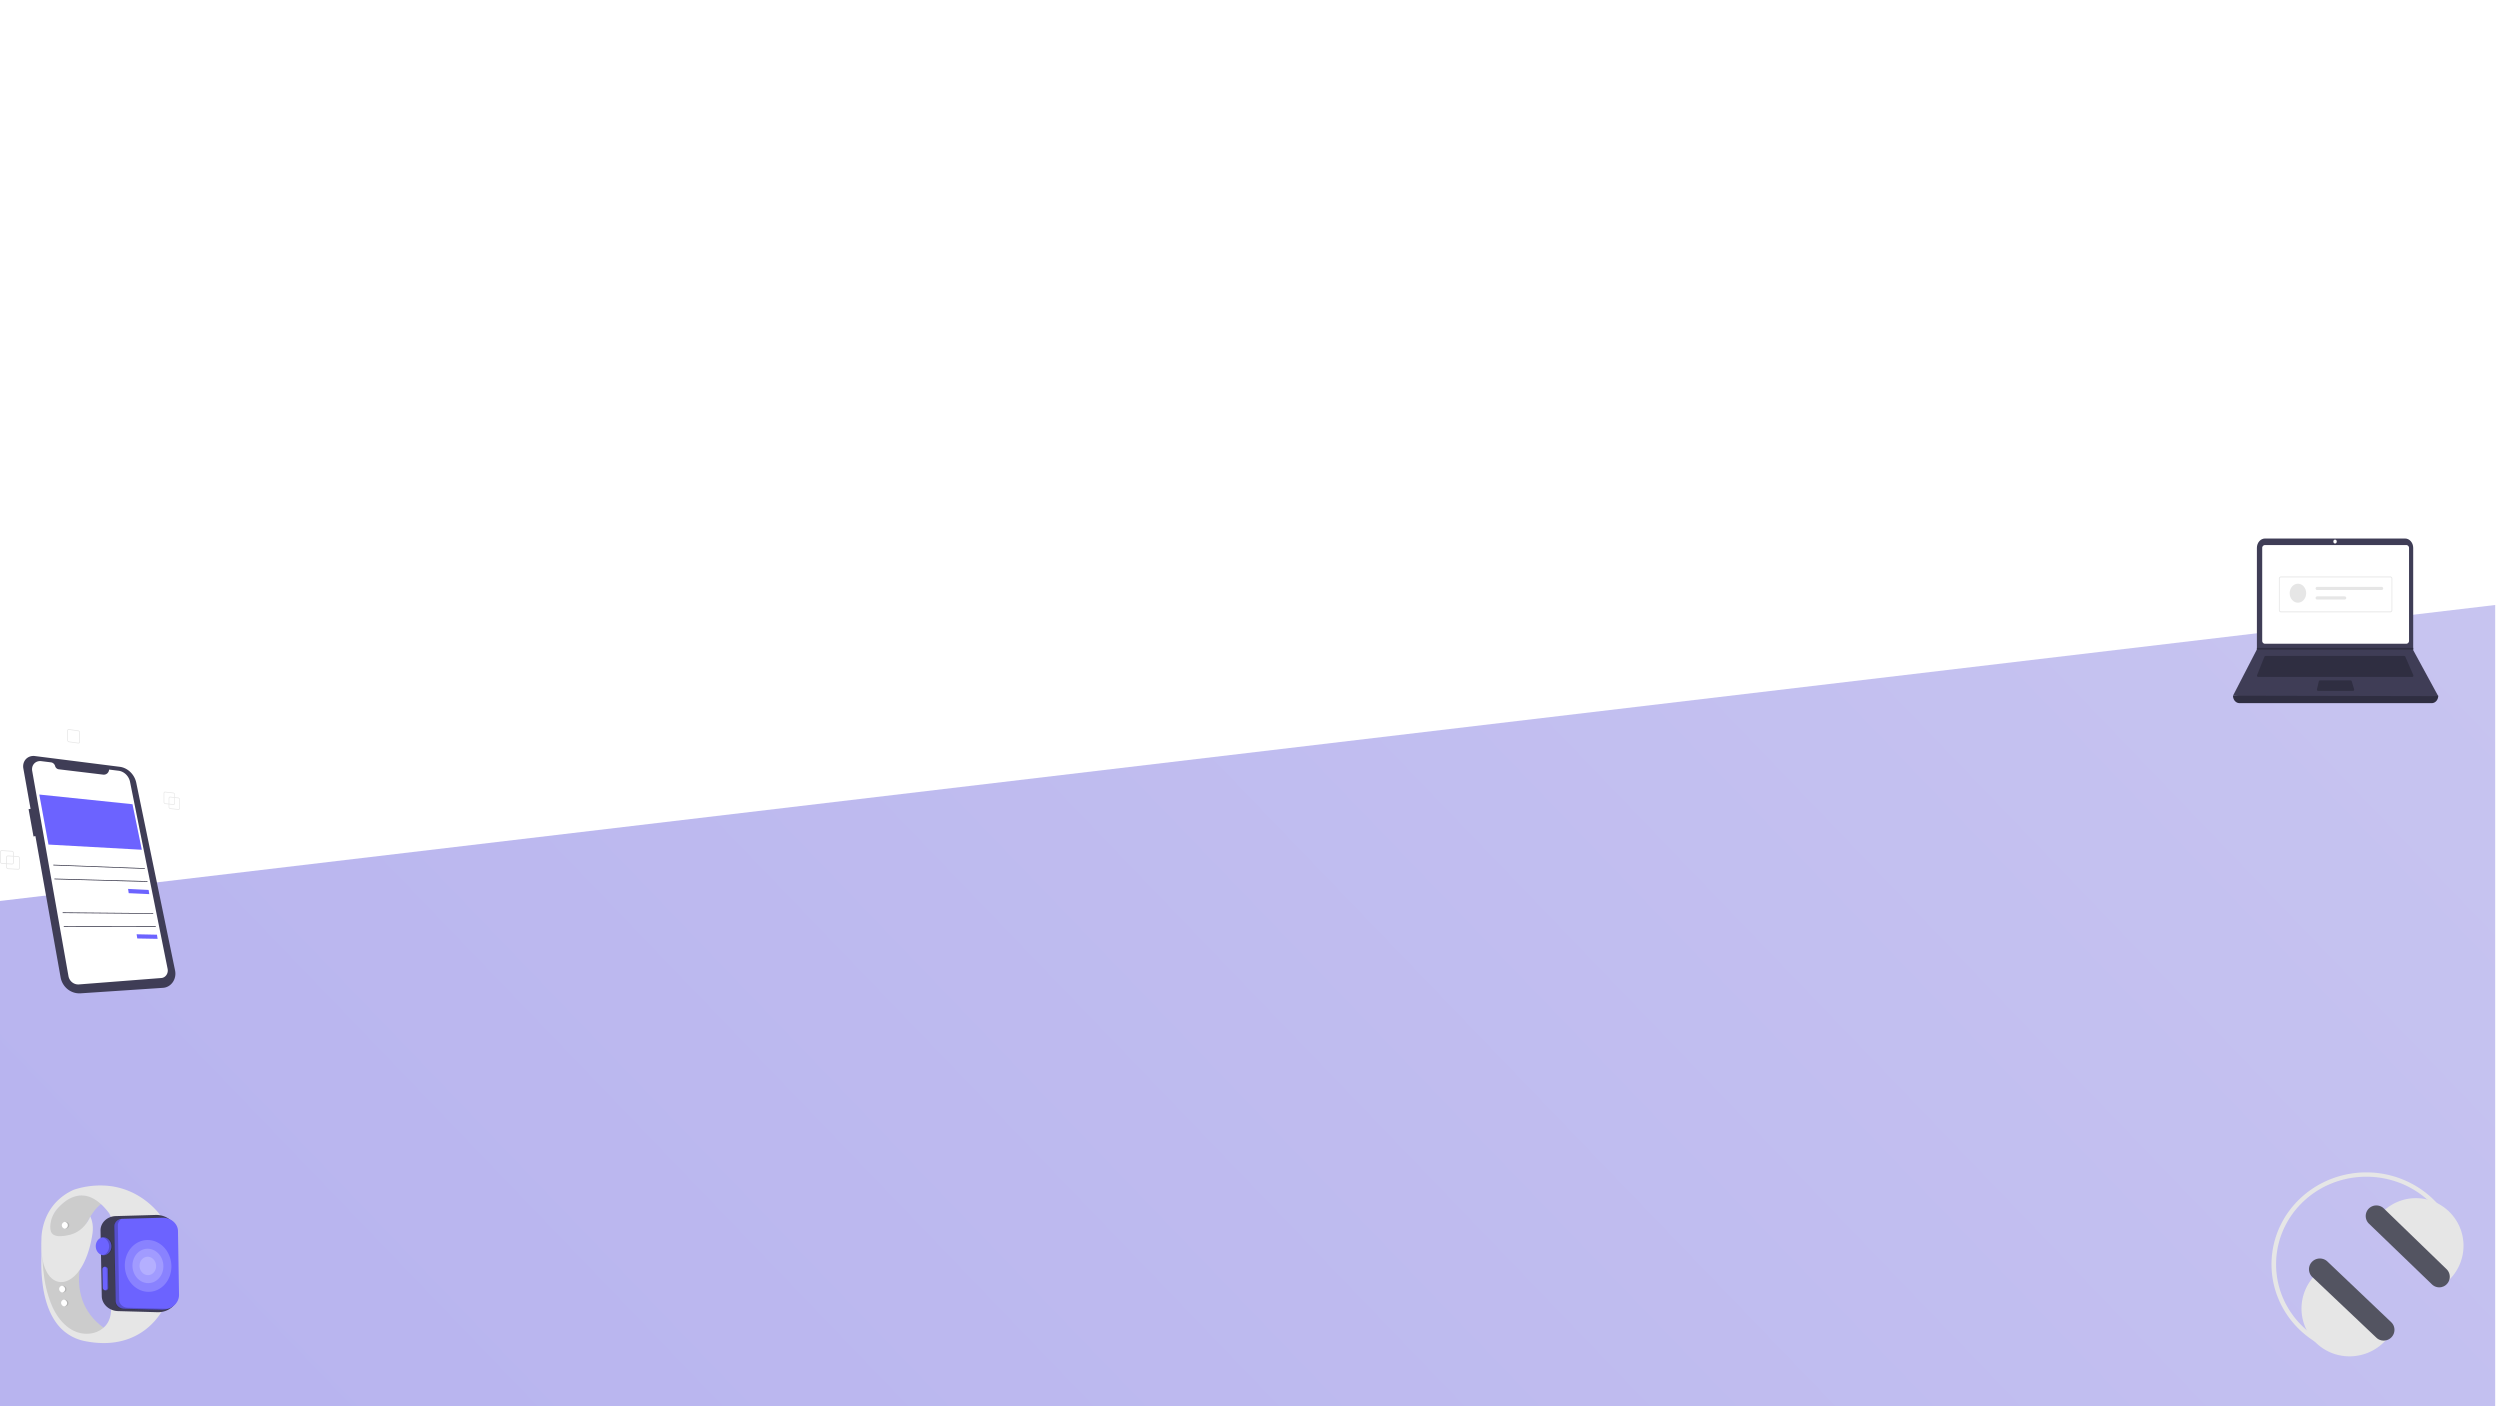 <svg xmlns="http://www.w3.org/2000/svg" xmlns:xlink="http://www.w3.org/1999/xlink" width="1920" height="1080" viewBox="0 0 1920 1080">
  <rect x="0" y="0" width="1920" height="1080" fill="#808080" stroke="none"/>
  <defs>
    <linearGradient id="linear-gradient" y1="0.647" x2="1.144" y2="0.298" gradientUnits="objectBoundingBox">
       <stop offset="0" stop-color="#b8b4ef"/>
      <stop offset="1" stop-color="#c8c5f0"/>
    </linearGradient>
    <clipPath id="clip-Web_1920_1">
      <rect width="1920" height="1080"/>
    </clipPath>
  </defs>
  <g id="Web_1920_1" data-name="Web 1920 – 1" clip-path="url(#clip-Web_1920_1)">
    <rect width="1920" height="1080" fill="#fff"/>
    <path id="Path_1" data-name="Path 1" d="M0,692.512l1916.3-227.3v615.361H0Z" transform="translate(0 -0.578)" fill="url(#linear-gradient)"/>
    <g id="undraw_secure_login_pdn4" transform="translate(1519.94 353.329)">
      <path id="Path_3" data-name="Path 3" d="M551.176,625.672H403.453c-2.736,0-4.953-2.552-4.953-5.7h0a580.763,580.763,0,0,1,157.629,0h0c0,3.148-2.218,5.7-4.953,5.7Z" transform="translate(-203.5 -439.001)" fill="#2f2e41"/>
      <path id="Path_4" data-name="Path 4" d="M556.129,355.439,398.5,355.1l18.269-35.38.087-.168V241.584c0-3.981,2.8-7.207,6.262-7.207H530.637c3.459,0,6.262,3.227,6.261,7.207v78.509Z" transform="translate(-203.5 -174.134)" fill="#3f3d56"/>
      <path id="Path_5" data-name="Path 5" d="M485.652,250.957a2.212,2.212,0,0,0-2.04,2.347v71.1a2.212,2.212,0,0,0,2.04,2.347h108.68a2.212,2.212,0,0,0,2.04-2.347V253.3a2.212,2.212,0,0,0-2.04-2.347Z" transform="translate(-266.177 -185.684)" fill="#fff"/>
      <path id="Path_6" data-name="Path 6" d="M474.91,531.718a.878.878,0,0,0-.794.586l-5.629,14.085a1.138,1.138,0,0,0,.058.963.853.853,0,0,0,.736.463H587.658a.856.856,0,0,0,.744-.477,1.139,1.139,0,0,0,.038-.979l-6.119-14.085a.866.866,0,0,0-.781-.556Z" transform="translate(-254.979 -381.265)" fill="#2f2e41"/>
      <ellipse id="Ellipse_2" data-name="Ellipse 2" cx="1.311" cy="1.509" rx="1.311" ry="1.509" transform="translate(272.066 61.081)" fill="#fff"/>
      <path id="Path_7" data-name="Path 7" d="M645.313,593.619a.906.906,0,0,0-.844.744l-1.412,6.036a1.128,1.128,0,0,0,.15.874.84.84,0,0,0,.694.394h26.853a.845.845,0,0,0,.712-.423,1.134,1.134,0,0,0,.114-.913l-1.815-6.036a.893.893,0,0,0-.826-.677Z" transform="translate(-383.571 -424.386)" fill="#2f2e41"/>
      <path id="Path_8" data-name="Path 8" d="M384.436,337.135v1.341H264.306l.09-.167v-1.174Z" transform="translate(-51.037 -192.886)" fill="#2f2e41"/>
      <path id="Path_11" data-name="Path 11" d="M617.826,358H533.835a1.687,1.687,0,0,1-1.555-1.79v-23.98a1.687,1.687,0,0,1,1.555-1.79h83.992a1.687,1.687,0,0,1,1.555,1.79v23.98A1.687,1.687,0,0,1,617.826,358Zm-83.992-26.844a1.012,1.012,0,0,0-.933,1.074v23.98a1.012,1.012,0,0,0,.933,1.074h83.992a1.012,1.012,0,0,0,.933-1.074v-23.98a1.012,1.012,0,0,0-.933-1.074Z" transform="translate(-302.016 -241.054)" fill="#e6e6e6"/>
      <ellipse id="Ellipse_5" data-name="Ellipse 5" cx="6.336" cy="7.292" rx="6.336" ry="7.292" transform="translate(238.533 94.955)" fill="#e6e6e6"/>
      <path id="Path_12" data-name="Path 12" d="M640.253,356.8a1.227,1.227,0,0,0,0,2.431h49.782a1.227,1.227,0,0,0,0-2.431Z" transform="translate(-380.751 -259.419)" fill="#e6e6e6"/>
      <path id="Path_13" data-name="Path 13" d="M640.253,380.842a1.227,1.227,0,0,0,0,2.431h21.421a1.227,1.227,0,0,0,0-2.431Z" transform="translate(-380.751 -276.164)" fill="#e6e6e6"/>
    </g>
    <g id="undraw_video_game_night_8h8m" transform="translate(1744.517 899.368)">
      <path id="Path_37" data-name="Path 37" d="M137.874,40.06l-2.982,1.468q-1.289-2.5-2.785-4.885T128.918,32q-1.694-2.254-3.578-4.369t-3.95-4.075A69.218,69.218,0,0,0,98.5,9.094a71.734,71.734,0,0,0-52.225.354A69.12,69.12,0,0,0,23.305,24.513,66.738,66.738,0,0,0,8.212,47.2a65.849,65.849,0,0,0,1.055,51.31,66.958,66.958,0,0,0,16.008,22.08q2,1.837,4.149,3.51t4.413,3.173q2.268,1.5,4.653,2.821t4.872,2.457l-1.514,3.031a72.8,72.8,0,0,1-19.273-12.792A70.936,70.936,0,0,1,8.7,105.135,69.292,69.292,0,0,1,1.142,84.128a68.874,68.874,0,0,1,6.771-44.5,70.8,70.8,0,0,1,13.46-17.962A72.787,72.787,0,0,1,39.845,8.669a74.694,74.694,0,0,1,66.653.393A72.735,72.735,0,0,1,124.543,22,70.62,70.62,0,0,1,137.874,40.06Z" transform="translate(0 0)" fill="#e6e6e6"/>
      <path id="Path_38" data-name="Path 38" d="M10.5,6.66A36.861,36.861,0,0,0,.007,33.157,36.661,36.661,0,0,0,24.088,66.8a37.462,37.462,0,0,0,39.969-9.379l6.32-6.636L16.955.018Z" transform="translate(23.043 73.233)" fill="#e6e6e6"/>
      <path id="Path_39" data-name="Path 39" d="M2.335,2.536a8.2,8.2,0,0,0,.233,11.692L51.776,60.835a8.065,8.065,0,0,0,2.751,1.714,8.186,8.186,0,0,0,3.1.5,8.27,8.27,0,0,0,8.02-8.419,8.128,8.128,0,0,0-.659-3.055,8.041,8.041,0,0,0-1.849-2.65L14.152,2.311a8.344,8.344,0,0,0-2.8-1.757A8.488,8.488,0,0,0,5.069.671,8.353,8.353,0,0,0,2.335,2.536Z" transform="translate(28.781 67.152)" fill="#535461"/>
      <path id="Path_40" data-name="Path 40" d="M52.62,68.614l6.21-6.526A36.275,36.275,0,0,0,66.5,49.92,36.528,36.528,0,0,0,18.321,3.144,36.145,36.145,0,0,0,6.341,11.33L0,17.861Z" transform="translate(78.549 20.495)" fill="#e6e6e6"/>
      <path id="Path_41" data-name="Path 41" d="M2.3,2.533A8.1,8.1,0,0,0,0,8.36a8.223,8.223,0,0,0,2.523,5.767L50.9,60.731a8.024,8.024,0,0,0,11.394-.261,8.133,8.133,0,0,0-.224-11.455L13.912,2.4A8.274,8.274,0,0,0,4.983.706,8.117,8.117,0,0,0,2.3,2.533Z" transform="translate(72.363 26.337)" fill="#535461"/>
    </g>
    <g id="undraw_watch_application_uhc9" transform="translate(30.815 908.167)">
      <path id="Path_52" data-name="Path 52" d="M51.81,104.864a31.219,31.219,0,0,1-3.94-2.457A45.535,45.535,0,0,1,39.5,94.65a42.809,42.809,0,0,1-7.72-13.641,48.445,48.445,0,0,1-2.2-20.295c.724-8,1.2-13.806,1.5-18.013s.438-6.814.481-8.414A11.063,11.063,0,0,0,31.5,31.9c-.059-.195-.128.011-.128.011s.346-1.13,1.028-2.931A75.287,75.287,0,0,1,35.458,22a55.223,55.223,0,0,1,5.062-8.316,28.939,28.939,0,0,1,7.056-6.909,25.093,25.093,0,0,0-4.418-2.936A24.78,24.78,0,0,0,32.1.791,21.767,21.767,0,0,0,17.707,6.059c-4.975,4.024-10,10.76-14.572,21.555,0,0-.283,1.6-.642,4.271S1.7,38.278,1.4,42.531a130.911,130.911,0,0,0-.287,13.795A68.126,68.126,0,0,0,2.875,70.12a96.616,96.616,0,0,0,3.919,12.04c1.475,3.721,3.043,7.087,4.48,9.923s2.747,5.152,3.695,6.753,1.538,2.493,1.538,2.493.546.522,1.518,1.311a41.948,41.948,0,0,0,4.087,2.925,34.767,34.767,0,0,0,5.965,3.023,22.9,22.9,0,0,0,7.148,1.579,25.005,25.005,0,0,0,6.816-.634,25.817,25.817,0,0,0,5.236-1.84,24.351,24.351,0,0,0,3.355-1.933A13.9,13.9,0,0,0,51.81,104.864Z" transform="translate(0.532 8.807)" fill="#ccc"/>
      <path id="Path_53" data-name="Path 53" d="M94.9,51.309A36.031,36.031,0,0,1,91.817,56.8,51.08,51.08,0,0,1,81.523,68.14a49.312,49.312,0,0,1-18.844,9.5c-7.771,2.019-17.13,2.533-28.277.374A35.359,35.359,0,0,1,10.9,62.435C5.856,54.905,3.127,45.629,1.72,36.6A128.733,128.733,0,0,1,.482,12.222c.259-6.568.871-10.89.871-10.89s-.228,3.222-.181,8.285A142.674,142.674,0,0,0,2.637,28.958a85.6,85.6,0,0,0,6.15,22.3c3.187,7.064,7.693,13.3,14.065,17.365a23.426,23.426,0,0,0,5.663,2.62,23.009,23.009,0,0,0,6.062,1.021A21.134,21.134,0,0,0,40.6,71.6a18.906,18.906,0,0,0,5.543-2.441,17.19,17.19,0,0,0,3.227-2.706,16.085,16.085,0,0,0,2.615-3.789,18.471,18.471,0,0,0,1.63-5.05,26.206,26.206,0,0,0,.271-6.479Z" transform="translate(0.529 43.898)" fill="#e6e6e6"/>
      <path id="Path_54" data-name="Path 54" d="M92.74,25.786a41.976,41.976,0,0,0-4.272-5.19,60.347,60.347,0,0,0-12.8-10.277A56.274,56.274,0,0,0,54.622,2.831a64.753,64.753,0,0,0-28.668,2.7,41.815,41.815,0,0,0-14.99,10.978A40.629,40.629,0,0,0,3.681,29.1,45.743,45.743,0,0,0,1.243,39.5a32,32,0,0,0-.238,4.343C.459,54.917,2.126,63.163,5.051,68.594c2.938,5.454,7.158,8.094,11.7,7.87,4.574-.226,9.479-3.361,13.715-9.471,4.267-6.155,7.846-15.32,9.7-27.518a26.993,26.993,0,0,0,.278-5.718,21.767,21.767,0,0,0-.66-4.2,16.341,16.341,0,0,0-.9-2.586,7.889,7.889,0,0,0-.455-.881,16.35,16.35,0,0,1-.814,1.859,25.132,25.132,0,0,1-2.735,4.289,23.279,23.279,0,0,1-5.079,4.776,21.756,21.756,0,0,1-7.807,3.339,30.7,30.7,0,0,1-7.465.841,8.35,8.35,0,0,1-4.34-1.161,4.895,4.895,0,0,1-1.987-2.736,11.4,11.4,0,0,1-.36-3.9l0-.043,0-.043,0-.043,0-.043a20.781,20.781,0,0,1,.475-3.48,21.164,21.164,0,0,1,1.05-3.353,21.743,21.743,0,0,1,1.6-3.168A22.465,22.465,0,0,1,13.1,20.3a37.678,37.678,0,0,1,6.638-6.112A22.463,22.463,0,0,1,28.984,10.2a18.181,18.181,0,0,1,11.31,1.876c4.066,2.039,8.372,5.708,12.812,11.647l1.267,2.707s1.352.292,3.631.649,5.514.782,9.256,1.042a90.478,90.478,0,0,0,12.433.052A54.267,54.267,0,0,0,92.74,25.786Z" transform="translate(0)" fill="#e6e6e6"/>
      <path id="Path_55" data-name="Path 55" d="M11.827,1.346a12.97,12.97,0,0,0-4.612.986A12.116,12.116,0,0,0,3.5,4.746,10.892,10.892,0,0,0,1.048,8.227a9.972,9.972,0,0,0-.847,4.2l.942,50.42A10.558,10.558,0,0,0,2.185,67.2a11.88,11.88,0,0,0,2.686,3.6,13.215,13.215,0,0,0,3.948,2.5,13.8,13.8,0,0,0,4.829,1.017l30.22.841a17.171,17.171,0,0,0,6.107-.927,15.329,15.329,0,0,0,5-2.859A13.311,13.311,0,0,0,58.322,67,12.211,12.211,0,0,0,59.5,61.573L58.715,14.2a12.635,12.635,0,0,0-1.368-5.494,14.111,14.111,0,0,0-3.533-4.419A16.135,16.135,0,0,0,48.671,1.4a17.561,17.561,0,0,0-6.2-.934Z" transform="translate(46.194 24.449)" fill="#3f3d56"/>
      <path id="Path_56" data-name="Path 56" d="M6.363,1.152a6.984,6.984,0,0,0-2.475.523,6.521,6.521,0,0,0-2,1.29A5.838,5.838,0,0,0,.564,4.829,5.314,5.314,0,0,0,.105,7.08L1.152,64.328a5.4,5.4,0,0,0,.54,2.241,6.112,6.112,0,0,0,1.391,1.855A6.826,6.826,0,0,0,5.122,69.7a7.13,7.13,0,0,0,2.487.518l28.916.761a14.675,14.675,0,0,0,5.206-.8,13.075,13.075,0,0,0,4.253-2.435,11.322,11.322,0,0,0,2.851-3.713,10.367,10.367,0,0,0,1-4.613L49.03,10.542a9.375,9.375,0,0,0-1.017-4.079,10.493,10.493,0,0,0-2.627-3.284,12.045,12.045,0,0,0-3.832-2.154,13.16,13.16,0,0,0-4.631-.7Z" transform="translate(56.844 26.728)" fill="#6c63ff"/>
      <path id="Path_57" data-name="Path 57" d="M5.625.975a6.232,6.232,0,0,0-1.064.953,5.81,5.81,0,0,0-.785,1.13A5.464,5.464,0,0,0,3.3,4.317a5.258,5.258,0,0,0-.15,1.339L4.189,63.03a5.4,5.4,0,0,0,.542,2.245,6.119,6.119,0,0,0,1.4,1.858,6.849,6.849,0,0,0,2.049,1.283,7.172,7.172,0,0,0,2.5.518l29.043.746q.423.009.844,0t.839-.052q.418-.038.833-.1t.824-.145A13.64,13.64,0,0,1,41.512,70a14.187,14.187,0,0,1-1.62.435,14.642,14.642,0,0,1-1.675.245,14.953,14.953,0,0,1-1.709.052l-28.9-.767a7.127,7.127,0,0,1-2.486-.519,6.824,6.824,0,0,1-2.039-1.282,6.111,6.111,0,0,1-1.39-1.854,5.4,5.4,0,0,1-.539-2.24L.1,6.838A5.3,5.3,0,0,1,.5,4.751,5.759,5.759,0,0,1,1.642,2.974,6.39,6.39,0,0,1,3.4,1.661,6.9,6.9,0,0,1,5.625.975Z" transform="translate(56.545 27.255)" opacity="0.2"/>
      <path id="Ellipse_11" data-name="Ellipse 11" d="M6,.1A5.392,5.392,0,0,1,8.363.6a6.123,6.123,0,0,1,1.954,1.451A7.093,7.093,0,0,1,11.66,4.236a7.754,7.754,0,0,1,.528,2.689,7.692,7.692,0,0,1-.429,2.7A6.952,6.952,0,0,1,10.5,11.831a5.99,5.99,0,0,1-1.9,1.492,5.34,5.34,0,0,1-2.341.555,5.4,5.4,0,0,1-2.352-.527,6.141,6.141,0,0,1-1.934-1.46A7.105,7.105,0,0,1,.649,9.72a7.829,7.829,0,0,1-.1-5.34A6.966,6.966,0,0,1,1.79,2.18,6.008,6.008,0,0,1,3.669.678,5.347,5.347,0,0,1,6,.1Z" transform="translate(42.598 41.978)" fill="#6c63ff"/>
      <path id="Path_58" data-name="Path 58" d="M4.965,6.954a7.786,7.786,0,0,0-.413-2.375A7.235,7.235,0,0,0,3.5,2.572a6.427,6.427,0,0,0-1.562-1.49A5.594,5.594,0,0,0,0,.257Q.15.22.3.192T.6.144Q.749.124.9.113T1.206.1A5.4,5.4,0,0,1,3.57.6,6.127,6.127,0,0,1,5.526,2.056,7.1,7.1,0,0,1,6.87,4.238,7.754,7.754,0,0,1,7.4,6.927a7.693,7.693,0,0,1-.429,2.7,6.955,6.955,0,0,1-1.263,2.209,5.994,5.994,0,0,1-1.9,1.493,5.347,5.347,0,0,1-2.343.555q-.153,0-.3-.007t-.3-.024q-.151-.016-.3-.042t-.3-.059a5.5,5.5,0,0,0,1.9-.867,6.284,6.284,0,0,0,1.506-1.522A7.1,7.1,0,0,0,4.64,9.336,7.734,7.734,0,0,0,4.965,6.954Z" transform="translate(47.997 41.968)" opacity="0.2"/>
      <path id="Path_59" data-name="Path 59" d="M.036,1.925.3,16.216a1.812,1.812,0,0,0,.179.751,2.02,2.02,0,0,0,.463.618,2.232,2.232,0,0,0,.678.423,2.323,2.323,0,0,0,.824.164,2.243,2.243,0,0,0,.82-.139,2.046,2.046,0,0,0,.665-.4,1.843,1.843,0,0,0,.442-.606,1.742,1.742,0,0,0,.153-.748L4.261,1.937a1.8,1.8,0,0,0-.18-.752A1.992,1.992,0,0,0,3.615.57a2.2,2.2,0,0,0-.68-.415A2.307,2.307,0,0,0,2.109,0a2.253,2.253,0,0,0-.819.15A2.078,2.078,0,0,0,.627.565a1.872,1.872,0,0,0-.44.611A1.755,1.755,0,0,0,.036,1.925Z" transform="translate(47.816 64.666)" fill="#6c63ff"/>
      <path id="Path_60" data-name="Path 60" d="M1.811,16.26,1.546,1.932a1.793,1.793,0,0,0-.123-.612A1.928,1.928,0,0,0,1.1.783,2.1,2.1,0,0,0,.618.361,2.245,2.245,0,0,0,0,.09Q.075.069.149.052T.3.025Q.374.014.45.008T.6,0a2.311,2.311,0,0,1,.826.153,2.2,2.2,0,0,1,.68.415,2,2,0,0,1,.466.614,1.807,1.807,0,0,1,.181.752l.265,14.341a1.742,1.742,0,0,1-.153.748,1.847,1.847,0,0,1-.443.606,2.051,2.051,0,0,1-.665.4,2.249,2.249,0,0,1-.82.139q-.077,0-.153-.01c-.051,0-.1-.011-.152-.02s-.1-.018-.151-.03-.1-.025-.148-.04a2.118,2.118,0,0,0,.607-.26,1.937,1.937,0,0,0,.469-.414,1.794,1.794,0,0,0,.3-.531A1.74,1.74,0,0,0,1.811,16.26Z" transform="translate(49.623 64.668)" opacity="0.2"/>
      <path id="Ellipse_12" data-name="Ellipse 12" d="M2.863.062A3.11,3.11,0,0,1,3.985.3a3.067,3.067,0,0,1,.926.6,2.853,2.853,0,0,1,.634.868,2.593,2.593,0,0,1,.247,1.051,2.458,2.458,0,0,1-.206,1.04,2.525,2.525,0,0,1-.6.838,2.731,2.731,0,0,1-.9.552,2.968,2.968,0,0,1-1.114.182,3.11,3.11,0,0,1-1.12-.239,3.066,3.066,0,0,1-.921-.6A2.851,2.851,0,0,1,.3,3.722,2.592,2.592,0,0,1,.053,2.675a2.458,2.458,0,0,1,.2-1.036A2.524,2.524,0,0,1,.853.8a2.729,2.729,0,0,1,.9-.554A2.966,2.966,0,0,1,2.863.062Z" transform="translate(16.064 89.795)" fill="#fff"/>
      <path id="Path_61" data-name="Path 61" d="M2.351,2.735a2.58,2.58,0,0,0-.189-.917,2.8,2.8,0,0,0-.492-.8A3,3,0,0,0,.93.413,3.109,3.109,0,0,0,0,.054,3.046,3.046,0,0,1,.852.031a3.126,3.126,0,0,1,.816.206A3.085,3.085,0,0,1,2.4.652a2.935,2.935,0,0,1,.589.6,2.744,2.744,0,0,1,.38.731,2.572,2.572,0,0,1,.137.777,2.465,2.465,0,0,1-.459,1.484,2.583,2.583,0,0,1-.565.575,2.769,2.769,0,0,1-.712.38,2.954,2.954,0,0,1-.808.167A3.085,3.085,0,0,1,.1,5.306a2.856,2.856,0,0,0,.915-.315,2.647,2.647,0,0,0,.716-.574A2.493,2.493,0,0,0,2.2,3.644,2.464,2.464,0,0,0,2.351,2.735Z" transform="translate(18.353 89.845)" opacity="0.3"/>
      <path id="Ellipse_13" data-name="Ellipse 13" d="M2.858.037a3.084,3.084,0,0,1,1.12.225A3.026,3.026,0,0,1,4.9.85a2.818,2.818,0,0,1,.633.862,2.582,2.582,0,0,1,.247,1.049A2.473,2.473,0,0,1,5.576,3.8a2.555,2.555,0,0,1-.6.843,2.756,2.756,0,0,1-.9.56A2.97,2.97,0,0,1,2.964,5.4a3.084,3.084,0,0,1-1.118-.23A3.025,3.025,0,0,1,.926,4.58,2.817,2.817,0,0,1,.3,3.719,2.581,2.581,0,0,1,.053,2.675a2.474,2.474,0,0,1,.2-1.038A2.554,2.554,0,0,1,.851.795a2.754,2.754,0,0,1,.9-.562A2.968,2.968,0,0,1,2.858.037Z" transform="translate(14.566 79.157)" fill="#fff"/>
      <path id="Path_62" data-name="Path 62" d="M2.346,2.715A2.572,2.572,0,0,0,2.158,1.8a2.767,2.767,0,0,0-.492-.791,2.963,2.963,0,0,0-.738-.6A3.075,3.075,0,0,0,0,.054,3.045,3.045,0,0,1,.851.024a3.1,3.1,0,0,1,.814.2,3.045,3.045,0,0,1,.727.408,2.9,2.9,0,0,1,.588.6,2.719,2.719,0,0,1,.38.727,2.563,2.563,0,0,1,.137.776A2.485,2.485,0,0,1,3.038,4.22a2.611,2.611,0,0,1-.564.58,2.786,2.786,0,0,1-.711.386,2.956,2.956,0,0,1-.807.174A3.065,3.065,0,0,1,.105,5.3a2.873,2.873,0,0,0,.914-.323,2.676,2.676,0,0,0,.714-.58,2.523,2.523,0,0,0,.461-.776A2.479,2.479,0,0,0,2.346,2.715Z" transform="translate(16.851 79.186)" opacity="0.3"/>
      <path id="Ellipse_14" data-name="Ellipse 14" d="M2.874.076A3.036,3.036,0,0,1,4,.259a2.889,2.889,0,0,1,.929.555,2.683,2.683,0,0,1,.637.843,2.547,2.547,0,0,1,.041,2.1,2.717,2.717,0,0,1-.6.873,2.923,2.923,0,0,1-.907.6,3.074,3.074,0,0,1-2.243.05,2.887,2.887,0,0,1-.925-.557A2.682,2.682,0,0,1,.3,3.884,2.547,2.547,0,0,1,.258,1.789a2.716,2.716,0,0,1,.6-.871,2.921,2.921,0,0,1,.9-.6A3.05,3.05,0,0,1,2.874.076Z" transform="translate(16.601 30.07)" fill="#fff"/>
      <path id="Path_63" data-name="Path 63" d="M2.36,2.731a2.532,2.532,0,0,0-.19-.914,2.644,2.644,0,0,0-.494-.777A2.816,2.816,0,0,0,.934.462,2.976,2.976,0,0,0,0,.145,3.073,3.073,0,0,1,.856.081a3.035,3.035,0,0,1,.819.168,2.914,2.914,0,0,1,.731.383A2.751,2.751,0,0,1,3,1.21a2.607,2.607,0,0,1,.382.717,2.534,2.534,0,0,1,.138.776,2.546,2.546,0,0,1-.107.782,2.637,2.637,0,0,1-.353.735,2.79,2.79,0,0,1-.568.606,2.948,2.948,0,0,1-.715.417,3.066,3.066,0,0,1-1.667.184,3,3,0,0,0,.919-.361,2.851,2.851,0,0,0,.718-.613,2.675,2.675,0,0,0,.463-.8A2.545,2.545,0,0,0,2.36,2.731Z" transform="translate(18.9 30.07)" opacity="0.3"/>
      <path id="Ellipse_15" data-name="Ellipse 15" d="M6.32.029A5.844,5.844,0,0,1,8.806.574a6.528,6.528,0,0,1,2.055,1.511,7.336,7.336,0,0,1,1.41,2.252A7.807,7.807,0,0,1,12.822,7.1a7.658,7.658,0,0,1-.456,2.761,6.991,6.991,0,0,1-1.333,2.248,6.2,6.2,0,0,1-2,1.506,5.714,5.714,0,0,1-2.466.54,5.854,5.854,0,0,1-2.476-.569,6.544,6.544,0,0,1-2.034-1.52A7.346,7.346,0,0,1,.666,9.826,7.808,7.808,0,0,1,.124,7.088,7.661,7.661,0,0,1,.57,4.351a7,7,0,0,1,1.311-2.24A6.213,6.213,0,0,1,3.862.594,5.718,5.718,0,0,1,6.32.029Z" transform="translate(76.246 56.982)" fill="#fff" opacity="0.2"/>
      <path id="Ellipse_16" data-name="Ellipse 16" d="M11.761.11a10.913,10.913,0,0,1,4.654,1,12.185,12.185,0,0,1,3.858,2.817,13.7,13.7,0,0,1,2.653,4.217,14.586,14.586,0,0,1,1.036,5.182A14.306,14.306,0,0,1,23.1,18.5a13.053,13.053,0,0,1-2.508,4.207,11.571,11.571,0,0,1-3.759,2.806,10.674,10.674,0,0,1-4.615.989A10.948,10.948,0,0,1,7.6,25.423a12.241,12.241,0,0,1-3.782-2.846A13.734,13.734,0,0,1,1.239,18.4,14.591,14.591,0,0,1,.233,13.3a14.319,14.319,0,0,1,.826-5.095A13.1,13.1,0,0,1,3.491,4.031,11.623,11.623,0,0,1,7.176,1.187,10.689,10.689,0,0,1,11.761.11Z" transform="translate(70.698 50.761)" fill="#fff" opacity="0.2"/>
      <path id="Ellipse_17" data-name="Ellipse 17" d="M17.642.259a16.431,16.431,0,0,1,7.025,1.473,18.338,18.338,0,0,1,5.843,4.232,20.629,20.629,0,0,1,4.025,6.367,21.973,21.973,0,0,1,1.573,7.842A21.549,21.549,0,0,1,34.8,28.009a19.65,19.65,0,0,1-3.809,6.35A17.415,17.415,0,0,1,25.3,38.571a16.078,16.078,0,0,1-6.964,1.457,16.511,16.511,0,0,1-6.945-1.663,18.466,18.466,0,0,1-5.67-4.3,20.706,20.706,0,0,1-3.858-6.281A21.985,21.985,0,0,1,.353,20.142,21.577,21.577,0,0,1,1.585,12.5,19.75,19.75,0,0,1,5.221,6.214a17.532,17.532,0,0,1,5.525-4.3A16.113,16.113,0,0,1,17.642.259Z" transform="translate(64.701 43.918)" fill="#fff" opacity="0.2"/>
    </g>
    <g id="undraw_Mobile_app_re_catg" transform="translate(0 559.758)">
      <path id="Path_14" data-name="Path 14" d="M7.428,10.2,1.2,9.557a1.209,1.209,0,0,1-.468-.152,1.4,1.4,0,0,1-.383-.32A1.519,1.519,0,0,1,.1,8.642a1.487,1.487,0,0,1-.1-.52V1.31a1.325,1.325,0,0,1,.1-.5A1.141,1.141,0,0,1,.353.423,1.037,1.037,0,0,1,.736.185,1.061,1.061,0,0,1,1.2.134L7.428.827a1.2,1.2,0,0,1,.463.154,1.4,1.4,0,0,1,.378.321,1.522,1.522,0,0,1,.255.441,1.489,1.489,0,0,1,.094.516V9.022a1.328,1.328,0,0,1-.094.5,1.145,1.145,0,0,1-.255.387,1.034,1.034,0,0,1-.378.24A1.046,1.046,0,0,1,7.428,10.2ZM1.2.658A.636.636,0,0,0,.923.688.622.622,0,0,0,.694.831a.686.686,0,0,0-.155.233.8.8,0,0,0-.057.3V8.173a.892.892,0,0,0,.057.312.912.912,0,0,0,.155.266.842.842,0,0,0,.23.192.725.725,0,0,0,.281.091l6.224.646a.628.628,0,0,0,.278-.033A.621.621,0,0,0,7.933,9.5a.688.688,0,0,0,.153-.232.8.8,0,0,0,.056-.3V2.207a.891.891,0,0,0-.056-.31.915.915,0,0,0-.153-.265.841.841,0,0,0-.227-.192.718.718,0,0,0-.278-.092Z" transform="translate(129.537 51.965)" fill="#e6e6e6"/>
      <path id="Path_15" data-name="Path 15" d="M8.439,11.218l-7.07-.974a1.49,1.49,0,0,1-.532-.183A1.67,1.67,0,0,1,.4,9.7a1.687,1.687,0,0,1-.294-.484A1.532,1.532,0,0,1,0,8.659V1.4A1.3,1.3,0,0,1,.108.869,1.146,1.146,0,0,1,.4.468,1.132,1.132,0,0,1,.837.232,1.267,1.267,0,0,1,1.369.2L8.439,1.23a1.475,1.475,0,0,1,.526.186,1.665,1.665,0,0,1,.429.36,1.69,1.69,0,0,1,.289.482,1.535,1.535,0,0,1,.106.555v7.206a1.308,1.308,0,0,1-.106.524,1.15,1.15,0,0,1-.289.4,1.126,1.126,0,0,1-.429.238A1.247,1.247,0,0,1,8.439,11.218ZM1.369.758a.761.761,0,0,0-.319.02A.679.679,0,0,0,.789.919a.688.688,0,0,0-.176.241.782.782,0,0,0-.065.317V8.735a.919.919,0,0,0,.065.335,1.013,1.013,0,0,0,.176.29,1,1,0,0,0,.261.216.894.894,0,0,0,.319.11l7.07.977a.748.748,0,0,0,.316-.022.675.675,0,0,0,.258-.143.69.69,0,0,0,.174-.24.785.785,0,0,0,.064-.315V2.735A.921.921,0,0,0,9.186,2.4a1.014,1.014,0,0,0-.174-.29A1,1,0,0,0,8.754,1.9a.885.885,0,0,0-.316-.111Z" transform="translate(51.644)" fill="#e6e6e6"/>
      <path id="Path_16" data-name="Path 16" d="M7.477,10.257,1.212,9.592a1.223,1.223,0,0,1-.471-.154,1.416,1.416,0,0,1-.385-.323A1.528,1.528,0,0,1,.1,8.67,1.491,1.491,0,0,1,0,8.149V1.314a1.323,1.323,0,0,1,.1-.5A1.139,1.139,0,0,1,.356.426,1.04,1.04,0,0,1,.741.188a1.07,1.07,0,0,1,.471-.05L7.477.854a1.212,1.212,0,0,1,.466.156,1.415,1.415,0,0,1,.38.323,1.534,1.534,0,0,1,.256.444,1.493,1.493,0,0,1,.094.518V9.08a1.325,1.325,0,0,1-.094.5,1.145,1.145,0,0,1-.256.387,1.037,1.037,0,0,1-.38.239A1.055,1.055,0,0,1,7.477,10.257ZM1.212.664A.642.642,0,0,0,.93.694.624.624,0,0,0,.7.836a.685.685,0,0,0-.156.233.793.793,0,0,0-.057.3V8.2a.894.894,0,0,0,.057.313A.919.919,0,0,0,.7,8.781a.85.85,0,0,0,.231.194.733.733,0,0,0,.283.092l6.264.668a.633.633,0,0,0,.28-.032.621.621,0,0,0,.228-.144.686.686,0,0,0,.154-.232.793.793,0,0,0,.057-.3V2.241a.893.893,0,0,0-.057-.311.919.919,0,0,0-.154-.266.847.847,0,0,0-.228-.194.726.726,0,0,0-.28-.094Z" transform="translate(125.666 48.117)" fill="#e6e6e6"/>
      <path id="Path_17" data-name="Path 17" d="M9.079,10.957l-7.606-.441A1.547,1.547,0,0,1,.9,10.369a1.6,1.6,0,0,1-.468-.338,1.573,1.573,0,0,1-.316-.479A1.474,1.474,0,0,1,0,8.982V1.449A1.37,1.37,0,0,1,.116.893,1.325,1.325,0,0,1,.432.453,1.355,1.355,0,0,1,.9.174,1.444,1.444,0,0,1,1.473.1L9.079.6a1.528,1.528,0,0,1,.565.151,1.6,1.6,0,0,1,.461.339,1.575,1.575,0,0,1,.311.477,1.477,1.477,0,0,1,.114.567V9.6a1.374,1.374,0,0,1-.114.552,1.329,1.329,0,0,1-.311.439,1.347,1.347,0,0,1-.461.281A1.423,1.423,0,0,1,9.079,10.957ZM1.473.676a.866.866,0,0,0-.344.046A.812.812,0,0,0,.849.89a.8.8,0,0,0-.189.264.822.822,0,0,0-.07.333v7.53a.885.885,0,0,0,.07.342.944.944,0,0,0,.189.287.962.962,0,0,0,.281.2.928.928,0,0,0,.344.089l7.606.444a.853.853,0,0,0,.339-.048.809.809,0,0,0,.277-.169A.8.8,0,0,0,9.882,9.9.825.825,0,0,0,9.95,9.57V2.094a.887.887,0,0,0-.069-.34.945.945,0,0,0-.187-.286.957.957,0,0,0-.277-.2.917.917,0,0,0-.339-.09Z" transform="translate(4.736 97.184)" fill="#e6e6e6"/>
      <path id="Path_18" data-name="Path 18" d="M9.144,11.025l-7.661-.466a1.567,1.567,0,0,1-.577-.15,1.621,1.621,0,0,1-.471-.34,1.584,1.584,0,0,1-.318-.481A1.477,1.477,0,0,1,0,9.015V1.454A1.368,1.368,0,0,1,.117.9,1.323,1.323,0,0,1,.435.456,1.36,1.36,0,0,1,.907.177,1.456,1.456,0,0,1,1.484.1L9.144.63a1.548,1.548,0,0,1,.57.153,1.616,1.616,0,0,1,.465.341,1.587,1.587,0,0,1,.313.48,1.48,1.48,0,0,1,.115.569v7.5a1.372,1.372,0,0,1-.115.554,1.328,1.328,0,0,1-.313.439,1.352,1.352,0,0,1-.465.281A1.435,1.435,0,0,1,9.144,11.025ZM1.484.683a.874.874,0,0,0-.346.045A.816.816,0,0,0,.855.9a.794.794,0,0,0-.191.264.821.821,0,0,0-.07.335V9.052a.887.887,0,0,0,.07.344.951.951,0,0,0,.191.289.972.972,0,0,0,.283.2.94.94,0,0,0,.346.09l7.661.469a.861.861,0,0,0,.342-.047.812.812,0,0,0,.279-.168.8.8,0,0,0,.188-.264.824.824,0,0,0,.069-.333v-7.5a.889.889,0,0,0-.069-.342A.953.953,0,0,0,9.765,1.5a.968.968,0,0,0-.279-.2.929.929,0,0,0-.342-.092Z" transform="translate(0 93.091)" fill="#e6e6e6"/>
      <path id="Path_19" data-name="Path 19" d="M9.113,1.155,74.2,9.4a13.577,13.577,0,0,1,4.386,1.351,15.2,15.2,0,0,1,3.76,2.689A16.13,16.13,0,0,1,85.2,17.173a15.941,15.941,0,0,1,1.675,4.5l29.81,144.211a11.745,11.745,0,0,1,.016,4.664,11.555,11.555,0,0,1-.678,2.218,11.154,11.154,0,0,1-1.115,2.035,10.644,10.644,0,0,1-1.5,1.73,10.124,10.124,0,0,1-1.785,1.33,9.672,9.672,0,0,1-2.008.888,9.378,9.378,0,0,1-2.165.4l-63.3,4.22a14.327,14.327,0,0,1-5.331-.649,14.56,14.56,0,0,1-4.631-2.483,14.943,14.943,0,0,1-3.5-4,15.294,15.294,0,0,1-1.938-5.192L9.411,62.6l-1.463.3L4.17,41.943l1.515-.234L.145,10.659a9.183,9.183,0,0,1-.137-2,8.495,8.495,0,0,1,.3-1.911A7.928,7.928,0,0,1,1.024,5,7.534,7.534,0,0,1,3.586,2.289a7.744,7.744,0,0,1,1.69-.8,8.219,8.219,0,0,1,1.864-.385,8.863,8.863,0,0,1,1.972.048Z" transform="translate(17.779 19.744)" fill="#3f3d56"/>
      <path id="Path_20" data-name="Path 20" d="M59.182,7.342l7.265.9a9.4,9.4,0,0,1,3.055.936,10.535,10.535,0,0,1,2.62,1.874,11.173,11.173,0,0,1,1.987,2.609,11.022,11.022,0,0,1,1.155,3.146l28.868,143.637a6.223,6.223,0,0,1,0,2.451,6.113,6.113,0,0,1-.357,1.164,5.9,5.9,0,0,1-.585,1.068,5.633,5.633,0,0,1-.783.909,5.366,5.366,0,0,1-.933.7,5.132,5.132,0,0,1-1.05.472,4.981,4.981,0,0,1-1.132.222l-63.228,4.92a7.456,7.456,0,0,1-2.807-.316,7.571,7.571,0,0,1-2.436-1.289,7.765,7.765,0,0,1-1.839-2.091,7.944,7.944,0,0,1-1.013-2.717L.113,8.359A7.241,7.241,0,0,1,.006,6.795,6.705,6.705,0,0,1,.237,5.3,6.259,6.259,0,0,1,.791,3.934a5.973,5.973,0,0,1,.861-1.19,5.9,5.9,0,0,1,1.121-.938,6.056,6.056,0,0,1,1.31-.635A6.4,6.4,0,0,1,5.532.856a6.89,6.89,0,0,1,1.535.02l7.492.929a3.514,3.514,0,0,1,1.065.311,3.838,3.838,0,0,1,.926.617,3.946,3.946,0,0,1,.72.861,3.79,3.79,0,0,1,.447,1.044h0a3.342,3.342,0,0,0,.394.921,3.468,3.468,0,0,0,.634.758,3.355,3.355,0,0,0,.814.541,3.058,3.058,0,0,0,.933.27l34.084,4.1a4.242,4.242,0,0,0,1.717-.136,3.932,3.932,0,0,0,1.427-.769,4.05,4.05,0,0,0,1.007-1.289,4.545,4.545,0,0,0,.457-1.7Z" transform="translate(24.606 23.926)" fill="#fff"/>
      <path id="Path_21" data-name="Path 21" d="M0,0,71.583,7.433,78.739,42.4,7.049,38.42Z" transform="translate(30.181 50.454)" fill="#6c63ff"/>
      <path id="Path_22" data-name="Path 22" d="M0,0,15.79.786l.495,3.223L.508,3.266Z" transform="translate(98.35 122.925)" fill="#6c63ff"/>
      <path id="Rectangle_1" data-name="Rectangle 1" d="M0,0,70.315,2.692l.009.511L.01.541Z" transform="translate(40.912 104.335)" fill="#2f2e41"/>
      <path id="Rectangle_2" data-name="Rectangle 2" d="M0,0,71.466,1.98l.01.53L.011.562Z" transform="translate(41.787 115.002)" fill="#2f2e41"/>
      <path id="Path_23" data-name="Path 23" d="M0,0,15.62.329l.489,3.192L.5,3.234Z" transform="translate(104.92 157.757)" fill="#6c63ff"/>
      <path id="Rectangle_3" data-name="Rectangle 3" d="M0,0,69.539.658l.009.508L.01.538Z" transform="translate(48.118 140.917)" fill="#2f2e41"/>
      <path id="Rectangle_4" data-name="Rectangle 4" d="M0,.079,70.679,0l.01.527L.011.637Z" transform="translate(48.983 151.419)" fill="#2f2e41"/>
    </g>
  </g>
</svg>
